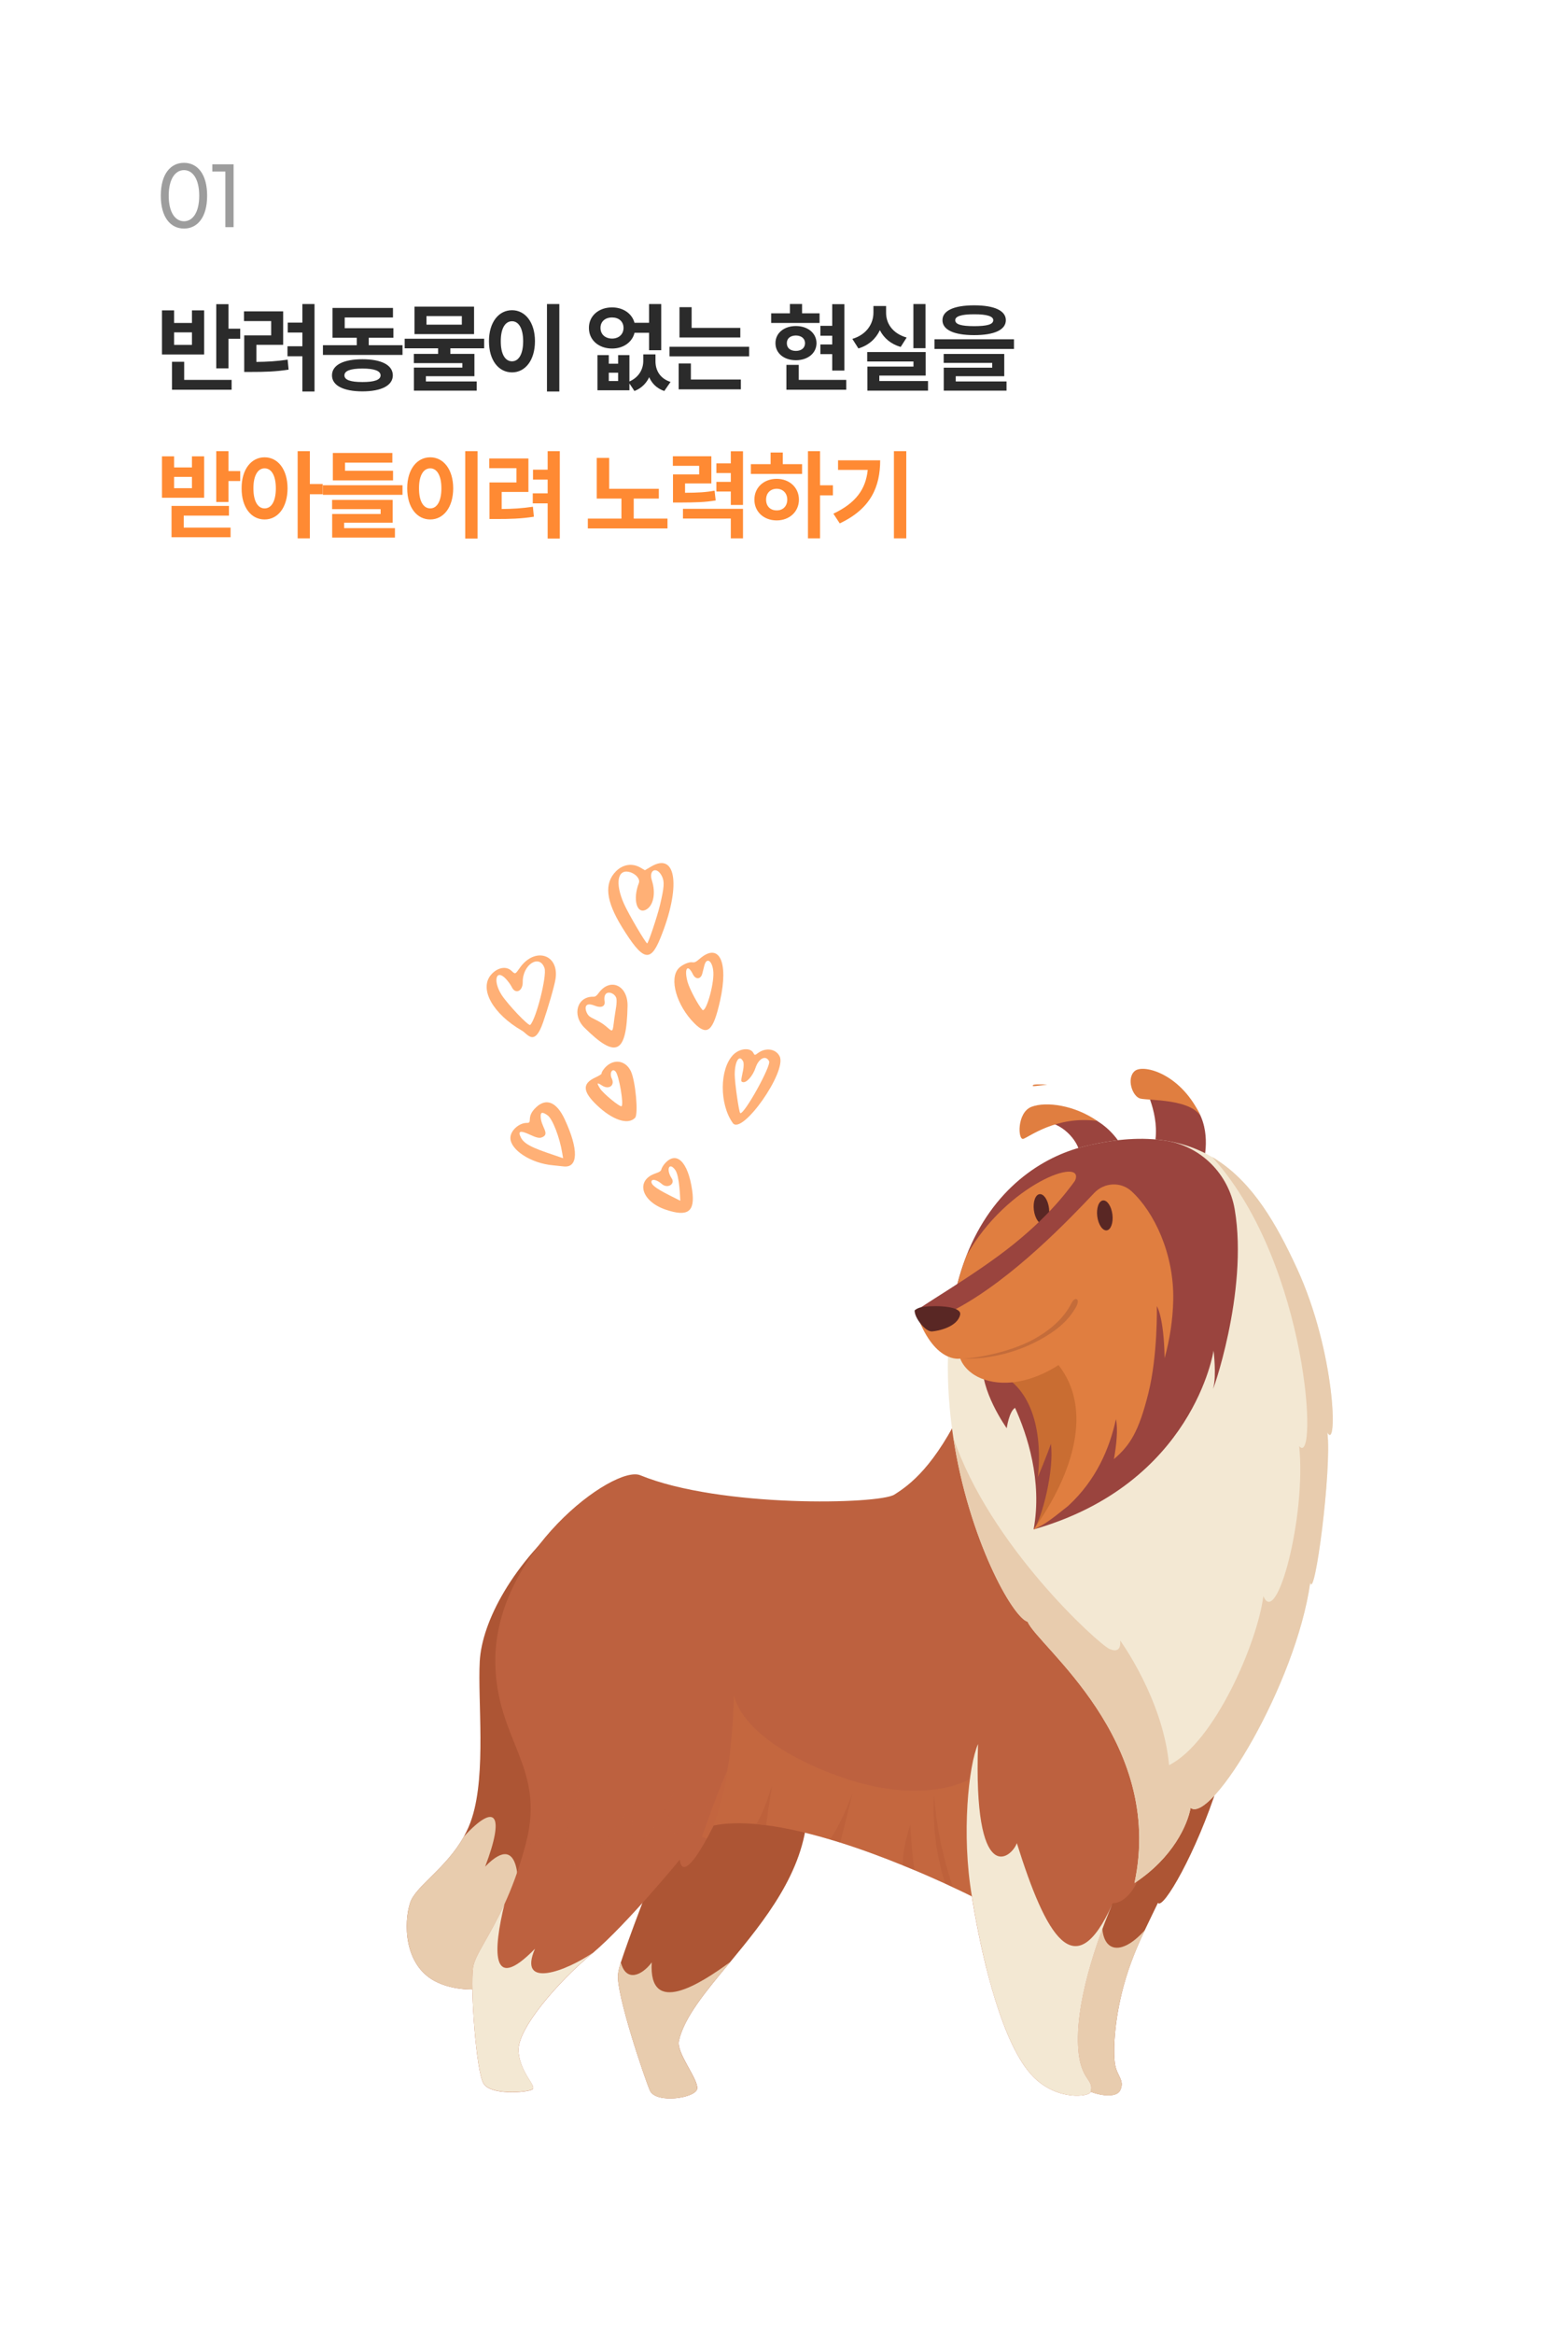 <svg width="320" height="476" viewBox="0 0 320 476" fill="none" xmlns="http://www.w3.org/2000/svg">
<g filter="url(#filter0_d_1281_4054)">
<rect x="8" y="8" width="288" height="444" rx="12" fill="white"/>
</g>
<path d="M37.552 46.616C34.848 46.616 32.816 44.392 32.816 39.912C32.816 35.432 34.848 33.208 37.552 33.208C40.24 33.208 42.272 35.432 42.272 39.912C42.272 44.392 40.24 46.616 37.552 46.616ZM37.552 45.128C39.28 45.128 40.656 43.4 40.656 39.912C40.656 36.44 39.28 34.696 37.552 34.696C35.808 34.696 34.432 36.44 34.432 39.912C34.432 43.4 35.808 45.128 37.552 45.128ZM45.99 46.328V34.984H43.334V33.512H47.67V46.328H45.99Z" fill="#9D9D9D"/>
<path d="M46.634 62.04V67.04H49.023V69.091H46.634V75.127H44.134V62.04H46.634ZM33.057 72.296V63.297H35.529V65.873H39.175V63.297H41.662V72.296H33.057ZM35.101 79.492V73.787H37.587V77.482H47.269V79.492H35.101ZM35.529 70.341H39.175V67.786H35.529V70.341ZM64.189 62.012V79.844H61.71V72.662H58.671V70.624H61.71V67.82H58.72V65.797H61.71V62.012H64.189ZM49.797 65.486V63.504H57.787V70.334H52.325V73.815C54.521 73.794 56.461 73.684 58.699 73.352L58.899 75.389C56.24 75.804 53.975 75.859 51.24 75.859H49.839V68.401H55.343V65.486H49.797ZM82.145 70.41V72.385H65.902V70.41H72.808V68.891H67.863V62.807H80.198V64.747H70.35V66.936H80.287V68.891H75.253V70.41H82.145ZM67.753 76.557C67.753 74.443 70.094 73.269 73.975 73.269C77.836 73.269 80.156 74.443 80.17 76.557C80.156 78.635 77.836 79.816 73.975 79.823C70.094 79.816 67.753 78.635 67.753 76.557ZM70.294 76.557C70.281 77.482 71.517 77.924 73.975 77.917C76.392 77.924 77.663 77.482 77.67 76.557C77.663 75.638 76.392 75.168 73.975 75.168C71.517 75.168 70.281 75.638 70.294 76.557ZM98.803 69.084V71.039H91.91V72.178H96.821V76.729H86.917V77.8H97.283V79.678H84.473V74.975H94.362V74.057H84.459V72.178H89.41V71.039H82.587V69.084H98.803ZM84.59 68.145V62.544H96.745V68.145H84.59ZM87.035 66.218H94.252V64.471H87.035V66.218ZM114.148 62.012V79.844H111.627V62.012H114.148ZM99.79 69.595C99.783 65.728 101.772 63.269 104.493 63.269C107.18 63.269 109.169 65.728 109.176 69.595C109.169 73.504 107.18 75.949 104.493 75.949C101.772 75.949 99.783 73.504 99.79 69.595ZM102.201 69.595C102.187 72.254 103.112 73.691 104.493 73.691C105.847 73.691 106.765 72.254 106.765 69.595C106.765 66.964 105.847 65.521 104.493 65.521C103.112 65.521 102.187 66.964 102.201 69.595ZM124.242 72.42V74.181H126.148V72.42H128.454V77.807C130.437 76.923 131.272 75.258 131.279 73.642V72.275H133.772V73.642C133.758 75.459 134.635 77.185 136.845 77.896L135.568 79.747C134.035 79.222 133.047 78.214 132.488 76.936C131.894 78.173 130.913 79.195 129.477 79.747L128.454 78.214V79.602H121.928V72.42H124.242ZM120.188 66.874C120.174 64.43 122.184 62.696 124.919 62.696C127.177 62.696 128.993 63.953 129.49 65.838H132.46V62.012H134.946V71.432H132.46V67.876H129.497C129.021 69.809 127.198 71.087 124.919 71.087C122.184 71.087 120.174 69.354 120.188 66.874ZM122.55 66.874C122.55 68.214 123.53 69.043 124.919 69.057C126.272 69.043 127.239 68.214 127.253 66.874C127.239 65.555 126.272 64.747 124.919 64.747C123.53 64.747 122.55 65.555 122.55 66.874ZM124.242 77.717H126.148V76.018H124.242V77.717ZM151.086 66.874V68.829H138.669V62.648H141.148V66.874H151.086ZM136.631 72.682V70.728H152.888V72.682H136.631ZM138.503 79.409V74.139H140.996V77.406H151.196V79.409H138.503ZM172.326 62.04V75.583H169.84V72.227H167.429V70.251H169.84V68.47H167.429V66.46H169.84V62.04H172.326ZM157.381 65.866V63.905H161.207V61.999H163.686V63.905H167.257V65.866H157.381ZM158.258 69.989C158.244 67.945 160.005 66.495 162.423 66.495C164.86 66.495 166.621 67.945 166.635 69.989C166.621 72.04 164.86 73.47 162.423 73.47C160.005 73.47 158.244 72.04 158.258 69.989ZM160.489 79.492V74.423H163.01V77.482H172.706V79.492H160.489ZM160.579 69.989C160.572 71.018 161.331 71.57 162.423 71.57C163.493 71.57 164.28 71.018 164.294 69.989C164.28 68.995 163.493 68.442 162.423 68.428C161.331 68.442 160.572 68.995 160.579 69.989ZM188.88 62.012V71.018H186.407V62.012H188.88ZM173.949 69.119C176.919 68.228 178.244 65.983 178.251 63.773V62.413H180.834V63.773C180.82 65.935 182.119 68.007 185.033 68.843L183.811 70.762C181.773 70.168 180.365 68.925 179.564 67.344C178.756 69.07 177.298 70.438 175.185 71.066L173.949 69.119ZM176.981 73.725V71.798H188.907V76.605H179.453V77.717H189.391V79.678H177.022V74.768H186.421V73.725H176.981ZM198.811 62.275C202.906 62.275 205.268 63.345 205.275 65.3C205.268 67.289 202.906 68.352 198.811 68.352C194.709 68.352 192.333 67.289 192.34 65.3C192.333 63.345 194.709 62.275 198.811 62.275ZM190.717 71.17V69.195H206.932V71.17H190.717ZM192.588 74.022V72.192H204.95V76.729H195.047V77.8H205.413V79.678H192.602V74.989H202.492V74.022H192.588ZM194.95 65.3C194.937 66.177 196.207 66.515 198.811 66.522C201.449 66.515 202.706 66.177 202.706 65.3C202.706 64.519 201.449 64.091 198.811 64.098C196.207 64.091 194.937 64.519 194.95 65.3Z" fill="#2B2B2B"/>
<path d="M46.634 92.012V96.073H49.023V98.111H46.634V102.385H44.134V92.012H46.634ZM33.057 101.522V93.069H35.529V95.334H39.175V93.069H41.662V101.522H33.057ZM35.004 109.568V103.186H46.724V105.162H37.497V107.606H47.055V109.568H35.004ZM35.529 99.568H39.175V97.261H35.529V99.568ZM53.996 93.269C56.71 93.269 58.671 95.728 58.685 99.595C58.671 103.504 56.71 105.949 53.996 105.949C51.275 105.949 49.293 103.504 49.307 99.595C49.293 95.728 51.275 93.269 53.996 93.269ZM51.717 99.595C51.71 102.254 52.635 103.691 53.996 103.691C55.391 103.691 56.289 102.254 56.296 99.595C56.289 96.964 55.391 95.521 53.996 95.521C52.635 95.521 51.71 96.964 51.717 99.595ZM60.743 109.802V92.012H63.236V98.725H65.861V100.804H63.236V109.802H60.743ZM82.145 98.967V100.921H65.902V98.967H82.145ZM67.774 103.843V101.957H80.135V106.605H70.232V107.717H80.598V109.644H67.787V104.83H77.677V103.843H67.774ZM67.926 97.979V92.385H80.073V94.361H70.412V96.018H80.212V97.979H67.926ZM97.463 92.012V109.844H94.942V92.012H97.463ZM83.105 99.595C83.098 95.728 85.087 93.269 87.808 93.269C90.495 93.269 92.484 95.728 92.491 99.595C92.484 103.504 90.495 105.949 87.808 105.949C85.087 105.949 83.098 103.504 83.105 99.595ZM85.515 99.595C85.502 102.254 86.427 103.691 87.808 103.691C89.162 103.691 90.08 102.254 90.08 99.595C90.08 96.964 89.162 95.521 87.808 95.521C86.427 95.521 85.502 96.964 85.515 99.595ZM114.245 92.012V109.844H111.765V102.662H108.727V100.624H111.765V97.82H108.775V95.797H111.765V92.012H114.245ZM99.853 95.486V93.504H107.843V100.334H102.38V103.815C104.576 103.794 106.517 103.684 108.754 103.352L108.955 105.39C106.296 105.804 104.031 105.859 101.296 105.859H99.894V98.401H105.398V95.486H99.853ZM134.456 99.692V101.695H129.332V105.769H136.224V107.772H119.967V105.769H126.825V101.695H121.783V93.387H124.325V99.692H134.456ZM145.174 93.055V98.601H139.808V100.507C142.453 100.493 144.028 100.41 145.83 100.072L146.058 102.068C143.979 102.427 142.115 102.482 138.682 102.496H137.343V96.757H142.688V95.01H137.315V93.055H145.174ZM139.38 105.762V103.773H151.631V109.802H149.145V105.762H139.38ZM146.203 100.251V98.276H149.145V96.474H146.203V94.505H149.145V92.04H151.631V102.986H149.145V100.251H146.203ZM167.357 92.012V98.981H169.981V101.032H167.357V109.802H164.891V92.012H167.357ZM153.241 96.667V94.671H157.267V92.296H159.753V94.671H163.689V96.667H153.241ZM153.959 101.902C153.952 99.423 155.886 97.662 158.51 97.662C161.1 97.662 163.04 99.423 163.047 101.902C163.04 104.388 161.1 106.135 158.51 106.142C155.886 106.135 153.952 104.388 153.959 101.902ZM156.348 101.902C156.341 103.283 157.253 104.105 158.51 104.098C159.753 104.105 160.651 103.283 160.665 101.902C160.651 100.541 159.753 99.699 158.51 99.685C157.253 99.699 156.341 100.541 156.348 101.902ZM184.953 92.012V109.802H182.433V92.012H184.953ZM170.078 104.768C174.663 102.593 176.687 99.789 177.087 95.838H171.031V93.884H179.629C179.622 99.271 177.73 103.753 171.376 106.75L170.078 104.768Z" fill="#FF8A33"/>
<path d="M109.477 225.778C107.223 227.819 108.795 229.039 107.545 229.022C105.945 228.992 104.141 230.603 104.162 232.11C104.181 234.532 108.34 237.262 112.818 237.667C113.453 237.723 114.459 237.834 115.02 237.9C118.014 238.244 118.121 234.453 115.24 228.275C113.635 224.822 111.539 223.884 109.477 225.778ZM114.74 235.16L114.916 236.225C109.874 234.501 107.161 233.706 106.315 232.027C105.624 230.664 106.146 230.488 108.199 231.448C109.4 232.013 110.023 232.153 110.481 232.008C112.505 231.335 110.237 229.774 110.343 227.5C110.364 226.784 110.82 226.797 111.806 227.519C112.791 228.293 114.223 231.987 114.74 235.16Z" fill="#FFB076"/>
<path d="M142.816 195.529C141.979 196.251 141.755 196.334 141.216 196.258C140.539 196.17 139.131 196.804 138.474 197.517C136.526 199.644 138.081 205.055 141.666 208.667C144.373 211.399 145.554 210.353 146.968 204.041C148.722 196.153 146.765 192.139 142.816 195.529ZM145.585 198.336C145.718 200.938 144.025 206.732 143.326 205.948C142.409 204.879 140.736 201.721 140.322 200.276C139.576 197.554 140.312 196.463 141.404 198.702C141.96 199.843 143.011 199.775 143.324 198.576C143.392 198.281 143.583 197.535 143.74 196.935C144.222 195.053 145.459 196.018 145.585 198.336Z" fill="#FFB076"/>
<path d="M122.164 202.543C121.754 203.109 121.475 203.298 121.126 203.285C117.777 203.192 116.674 206.999 119.256 209.583C125.758 216.033 127.882 214.971 128.074 205.178C128.144 200.934 124.499 199.312 122.164 202.543ZM125.795 203.648C125.963 204.481 125.636 205.922 125.389 207.638C124.984 210.763 125.188 210.585 123.585 209.249C122.129 208.051 120.639 207.706 120.118 207.123C119.398 206.298 118.846 204.083 121.386 205.119C122.672 205.642 123.557 205.289 123.381 204.224C122.973 201.547 125.548 202.383 125.795 203.648Z" fill="#FFB076"/>
<path d="M134.734 191.419C139.004 180.995 138.1 173.671 132.906 176.727L131.612 177.489L130.687 176.946C129.036 176 127.135 176.273 125.716 177.697C123.254 180.18 123.638 183.731 126.944 189.1C131.193 195.969 132.692 196.389 134.734 191.419ZM127.339 184.331C125.49 180.161 126.009 177.215 128.459 177.85C129.758 178.184 130.697 179.295 130.378 180.104C129.113 183.362 129.917 186.473 131.795 185.557C133.332 184.807 133.878 182.188 133.056 179.635C132.303 177.387 134.063 176.607 135.103 178.74C135.639 179.839 135.548 181.007 134.67 184.678C134.129 186.929 132.27 192.49 132.07 192.404C131.711 192.265 128.326 186.517 127.339 184.331Z" fill="#FFB076"/>
<path d="M154.649 214.806C154.071 215.245 153.986 215.234 153.77 214.791C153.182 213.587 150.954 213.785 149.631 215.136C146.834 218.017 146.786 225.178 149.541 229.038C151.401 231.66 160.638 218.579 159.113 215.453C158.361 213.911 156.267 213.573 154.649 214.806ZM151.074 227.035C150.821 226.949 149.933 220.793 149.945 219.14C149.952 216.391 150.906 214.933 151.678 216.517C151.802 216.77 151.791 217.56 151.665 218.223C151.154 220.642 151.197 220.569 151.577 220.697C152.305 220.944 153.64 219.456 154.194 217.774C154.836 215.839 156.309 215.121 156.958 216.452C157.411 217.381 151.897 227.313 151.074 227.035Z" fill="#FFB076"/>
<path d="M129.607 227.988C130.317 227.223 129.692 220.468 128.745 218.473C127.55 216.022 124.806 215.87 123.131 218.178C122.893 218.503 122.729 218.87 122.77 218.955C122.822 219.061 122.212 219.436 121.433 219.79C118.808 221.018 118.902 222.619 121.779 225.374C124.958 228.425 128.154 229.507 129.607 227.988ZM122.884 221.409C124.27 222.302 125.534 221.372 124.854 219.978C124.319 218.879 124.95 217.735 125.648 218.571C126.346 219.407 127.354 225.374 126.842 225.623C126.479 225.8 123.084 223.011 122.472 222.028C121.726 220.824 121.802 220.708 122.884 221.409Z" fill="#FFB076"/>
<path d="M135.601 237.405C135.331 237.72 135.048 238.224 134.981 238.466C134.902 238.844 134.624 239.032 133.74 239.333C129.649 240.752 130.861 245.025 135.861 246.717C140.387 248.249 141.887 247.151 141.259 242.777C140.42 236.885 137.994 234.565 135.601 237.405ZM138.834 244.901C135.918 243.421 133.033 242.109 132.941 241.108C132.888 240.349 134.019 240.556 135.087 241.499C136.228 242.485 137.864 241.504 137.075 240.32C135.871 238.502 136.572 236.905 137.809 238.629C138.724 239.909 138.787 244.48 138.834 244.901Z" fill="#FFB076"/>
<path d="M106.061 197.429C105.142 198.74 105.163 198.729 104.389 198.009C103.291 196.949 101.441 197.329 100.158 198.87C97.786 201.753 100.587 206.792 106.538 210.217C107.674 210.866 109.087 213.601 110.845 208.482C111.806 205.686 113.142 201.165 113.376 199.639C114.136 194.588 109.112 193.065 106.061 197.429ZM111.128 197.468C111.646 199.019 109.423 207.842 108.208 209.036C107.886 209.35 103.645 204.882 102.369 202.916C100.586 200.125 101.184 197.559 103.169 199.571C103.65 200.069 104.211 200.841 104.438 201.306C105.169 202.858 106.694 202.192 106.678 200.318C106.633 196.705 110.131 194.503 111.128 197.468Z" fill="#FFB076"/>
<g clip-path="url(#clip0_1281_4054)">
<path d="M109.741 393.325C106.737 400.226 104.115 404.765 104.115 404.765C104.115 404.765 95.244 407.44 88.81 404.096C82.376 400.752 82.376 392.073 83.709 388.06C84.828 384.674 91.021 381.117 94.663 374.586C95.329 373.391 95.91 372.096 96.349 370.687C99.24 361.552 97.469 346.854 97.908 338.829C98.347 330.819 104.568 318.781 116.982 308.537C116.982 308.537 117.422 333.266 118.541 355.534C119.193 368.667 114.063 383.408 109.741 393.311V393.325Z" fill="#AD5534"/>
<path d="M109.741 393.325C106.737 400.226 104.115 404.765 104.115 404.765C104.115 404.765 95.244 407.44 88.81 404.096C82.376 400.752 82.376 392.073 83.709 388.06C84.828 384.674 91.021 381.117 94.663 374.586C101.295 367.372 103.024 370.175 99.013 380.704C106.779 372.679 105.66 386.268 105.66 386.268C105.66 386.268 107.729 389.284 109.727 393.311L109.741 393.325Z" fill="#E8CCAE"/>
<path d="M138.551 416.261C138.012 418.709 142.49 423.988 142.292 425.965C142.094 427.943 133.818 429.138 132.627 426.364C131.451 423.589 125.74 406.671 126.123 402.716C126.194 402.047 126.392 401.208 126.704 400.24C128.206 395.573 132.769 383.536 135.376 377.303C138.537 369.777 148.768 366.575 164.753 369.962C164.059 381.814 156.038 391.689 149.009 400.183C144.049 406.159 139.599 411.452 138.537 416.29L138.551 416.261Z" fill="#AD5534"/>
<path d="M142.292 425.965C142.094 427.943 133.818 429.138 132.627 426.364C131.451 423.589 125.74 406.671 126.123 402.716C126.194 402.047 126.392 401.208 126.704 400.24C127.752 404.324 130.983 402.958 133.01 400.24C132.33 411.452 142.972 404.594 149.009 400.169C144.049 406.145 139.599 411.438 138.537 416.276C137.998 418.723 142.476 424.002 142.278 425.98L142.292 425.965Z" fill="#E8CCAE"/>
<path d="M248.504 364.199C244.21 377.73 237.323 389.668 236.317 388.089C235.495 389.839 234.574 391.646 233.653 393.624C232.123 396.854 230.535 400.525 229.302 405.063C227.304 412.405 227.148 418.879 227.588 421.185C228.013 423.49 229.6 424.343 228.594 426.364C227.588 428.37 222.004 427.075 219.992 425.069C217.994 423.063 214.111 410.243 213.247 393.41C213.247 393.311 213.247 393.211 213.247 393.126C212.736 376.379 243.36 360.016 243.36 360.016L248.518 364.199H248.504Z" fill="#AD5534"/>
<path d="M229.302 405.078C227.304 412.42 227.148 418.894 227.588 421.199C228.013 423.504 229.6 424.357 228.594 426.378C227.588 428.384 222.004 427.089 219.992 425.083C217.994 423.077 214.111 410.257 213.247 393.424C213.247 393.325 213.247 393.225 213.247 393.14C220.502 397.081 225.15 389.682 225.15 389.682C223.847 397.921 228.225 399.742 233.667 393.638C232.137 396.868 230.549 400.539 229.317 405.078H229.302Z" fill="#E8CCAE"/>
<path d="M241.079 354.509C240.285 361.239 235.169 376.279 232.718 382.426C230.266 388.558 227.078 388.16 227.078 388.16C227.035 388.26 226.993 388.345 226.95 388.43C226.029 390.55 220.148 404.509 219.978 415.28C219.822 424.713 223.464 423.603 222.543 426.705C222.274 427.616 215.84 428.555 210.908 423.603C204.475 417.144 200.578 399.287 199.061 391.048C198.58 388.43 198.339 386.78 198.339 386.78C198.339 386.78 196.893 386.04 194.427 384.902C193.946 384.674 193.421 384.432 192.854 384.162C191.097 383.365 189 382.426 186.647 381.444C185.882 381.131 185.089 380.789 184.267 380.462C180.384 378.883 175.991 377.232 171.47 375.809C170.776 375.582 170.067 375.368 169.359 375.169C164.966 373.86 160.502 372.807 156.35 372.267C155.684 372.181 155.018 372.11 154.366 372.039C151.177 371.754 148.215 371.797 145.65 372.323L144.729 374.102C144.559 374.415 144.403 374.714 144.248 374.998C138.919 384.688 138.749 379.267 138.749 379.267C138.749 379.267 127.937 392.443 121.021 398.291C120.95 398.362 120.879 398.419 120.794 398.476C113.893 404.224 105.419 413.914 105.815 418.467C106.212 423.02 109.755 425.595 108.579 426.193C107.403 426.791 100.303 427.388 98.716 425.012C97.143 422.636 95.952 405.021 96.548 401.25C96.944 398.746 99.878 395.089 102.953 388.359C104.384 385.243 105.844 381.472 107.091 376.848C107.19 376.478 107.289 376.094 107.388 375.71C111.328 360.272 101.281 354.922 101.082 339.085C100.799 316.704 125.329 298.69 130.657 300.882C147.011 307.569 179.349 306.815 182.509 304.837C185.655 302.859 190.785 299.103 196.709 286.625C196.709 286.625 241.858 347.793 241.064 354.523L241.079 354.509Z" fill="#BD613F"/>
<g style="mix-blend-mode:multiply" opacity="0.2">
<path d="M199.827 390.678C199.727 390.863 199.458 390.991 199.061 391.034C198.579 388.416 198.339 386.766 198.339 386.766C198.339 386.766 196.893 386.026 194.427 384.887C193.946 384.66 193.421 384.418 192.854 384.147C191.097 383.351 189 382.412 186.647 381.43C185.882 381.117 185.089 380.775 184.267 380.448C180.384 378.869 175.991 377.218 171.47 375.795C170.776 375.568 170.067 375.354 169.359 375.155C164.966 373.846 160.502 372.793 156.35 372.252C155.684 372.167 155.018 372.096 154.366 372.025C151.177 371.74 148.215 371.783 145.65 372.309L144.729 374.088C144.559 374.401 144.403 374.7 144.247 374.984C143.61 374.757 143.255 374.629 143.255 374.629C143.255 374.629 146.501 365.195 148.414 361.225C149.547 355.164 149.803 345.688 149.803 345.688C149.803 345.688 150.582 354.367 169.713 361.737C188.83 369.108 198.523 362.534 198.523 362.534C198.523 362.534 201.669 387.264 199.827 390.678Z" fill="#E07E40"/>
</g>
<path d="M235.637 233.438C236.884 227.49 233.455 221.443 233.455 221.443C233.455 221.443 240.937 221.23 244.154 226.025C247.371 230.82 245.613 236.967 245.613 236.967L235.651 233.424L235.637 233.438Z" fill="#9A443E"/>
<path d="M228.126 232.542C224.017 226.879 217.682 226.352 217.682 226.352C217.682 226.352 208.811 228.273 213.176 228.757C217.54 229.241 220.233 233.438 220.261 235.003C220.29 236.568 228.14 232.527 228.14 232.527L228.126 232.542Z" fill="#9A443E"/>
<path d="M270.895 292.159C271.816 299.814 268.301 326.479 267.394 322.794C264.489 343.468 247.257 371.968 242.978 368.738C242.368 372.11 239.435 378.854 231.527 384.062C237.791 354.808 211.702 335.656 209.718 330.762C206.671 329.908 197.701 313.901 194.541 293.127C193.747 287.891 193.322 282.342 193.464 276.665C193.52 274.16 193.69 271.784 193.974 269.536C194.158 268.028 194.385 266.562 194.668 265.168C195.306 261.853 196.199 258.836 197.262 256.118C197.262 256.118 197.262 256.118 197.262 256.104C202.618 242.431 212.68 235.942 221.324 233.808C232.718 230.991 241.008 232.229 247.385 235.999C247.767 236.213 248.136 236.44 248.504 236.696C255.76 241.463 260.479 249.602 264.645 258.623C272.581 275.782 273.034 296.144 270.895 292.174V292.159Z" fill="#F3E8D3"/>
<path d="M200.578 277.589C199.841 283.466 205.452 291.292 205.452 291.292C205.452 291.292 205.934 287.862 207.153 287.137C209.59 292.515 212.779 302.006 210.937 311.937C219.765 303.429 225.179 281.517 219.822 275.398C214.465 269.28 200.578 277.604 200.578 277.604V277.589Z" fill="#9A443E"/>
<path d="M205.453 281.004C213.984 286.881 211.787 301.308 211.787 301.308C211.787 301.308 213.743 296.656 214.465 294.465C215.202 299.843 212.609 309.76 211.022 311.866C218.688 306.388 226.893 285.173 220.559 277.589C214.224 270.006 205.453 281.018 205.453 281.018V281.004Z" fill="#C96D32"/>
<path d="M247.611 283.067C248.292 280.52 247.668 275.469 247.668 275.469C247.668 275.469 243.601 302.632 210.937 311.937C222.968 297.951 232.604 271.372 227.999 263.66C224.413 257.655 203.653 262.664 194.64 265.168C195.278 261.853 196.17 258.836 197.233 256.118C197.233 256.118 197.233 256.118 197.233 256.104C202.59 242.431 212.651 235.942 221.296 233.808C227.772 232.214 233.242 231.916 237.933 232.655C245.089 233.78 250.743 239.457 251.976 246.628C254.881 263.617 247.03 285.173 247.597 283.082L247.611 283.067Z" fill="#9A443E"/>
<path d="M219.425 240.766L218.022 248.222L195.504 269.963C195.504 269.963 194.668 270.077 193.974 269.536C194.597 264.442 195.731 259.989 197.247 256.104C197.247 256.104 197.247 256.104 197.247 256.09C205.509 241.349 221.537 235.743 219.411 240.766H219.425Z" fill="#E07E40"/>
<path d="M214.083 246.415C214.295 248.093 213.771 249.559 212.921 249.659C212.07 249.758 211.206 248.492 210.993 246.799C210.781 245.12 211.305 243.654 212.155 243.555C213.006 243.455 213.87 244.721 214.083 246.415Z" fill="#592724"/>
<path d="M186.902 267.53C187.002 266.833 198.82 260.259 206.955 253.685C215.089 247.112 218.674 241.819 220.46 239.329C222.245 236.839 227.148 239.329 226.511 242.217C226.199 243.654 220.389 249.901 212.651 255.834C207.38 259.875 202.264 265.552 196.326 267.672C193.435 268.697 189.538 267.53 186.888 267.53H186.902Z" fill="#9A443E"/>
<path d="M236.062 266.349C236.062 266.349 237.522 268.398 237.678 277.006C238.726 273.179 239.35 269.209 239.435 265.182C239.633 255.72 235.538 247.197 230.932 242.971C228.75 240.965 225.363 241.15 223.322 243.298C218.121 248.791 206.785 260.686 195.207 266.918C192.273 268.497 189.864 266.292 186.903 267.544C190.559 278.272 195.972 277.091 195.972 277.091C195.972 277.091 196.992 280.478 201.825 281.645C206.657 282.826 211.929 281.061 216.024 278.415C223.053 287.379 219.142 300.483 210.951 311.937C213.459 310.884 215.429 309.148 218.008 307.128C218.008 307.128 218.036 307.1 218.051 307.085C223.719 301.835 226.44 295.446 227.744 289.442C228.197 291.491 227.829 294.792 227.333 297.595C230.592 294.806 232.378 292.074 234.347 284.206C236.317 276.337 236.09 266.363 236.09 266.363L236.062 266.349Z" fill="#E07E40"/>
<path d="M245.217 228.06C243.544 224.061 234.362 224.474 232.718 224.061C231.074 223.649 229.827 219.892 231.598 218.427C233.37 216.961 241.291 219.01 245.217 228.06Z" fill="#E07E40"/>
<path d="M223.875 228.6C219.34 225.427 213.516 224.588 210.512 225.74C207.493 226.893 207.706 232.641 208.854 232.271C210.001 231.901 215.641 227.519 223.875 228.615V228.6Z" fill="#E07E40"/>
<path d="M227.021 247.695C227.233 249.374 226.709 250.84 225.859 250.939C225.009 251.039 224.144 249.758 223.932 248.079C223.719 246.4 224.243 244.935 225.094 244.835C225.944 244.736 226.808 246.002 227.021 247.695Z" fill="#592724"/>
<path d="M186.662 267.259C186.577 268.753 188.886 271.656 190.204 271.556C191.522 271.457 195.391 270.632 195.944 268.156C196.326 266.434 191.409 266.207 188.546 266.52C187.285 266.648 186.662 267.259 186.662 267.259Z" fill="#592724"/>
<g style="mix-blend-mode:screen" opacity="0.2">
<path d="M145.65 372.323L144.729 374.102C138.933 385.001 138.749 379.253 138.749 379.253C138.749 379.253 127.937 392.429 121.021 398.276C120.95 398.348 120.879 398.405 120.794 398.461C113.893 404.21 105.419 413.899 105.815 418.453C106.212 423.006 109.755 425.581 108.579 426.179C107.403 426.776 100.303 427.374 98.716 424.998C97.143 422.622 95.952 405.007 96.548 401.236C96.944 398.732 99.878 395.075 102.953 388.345C104.384 385.229 105.844 381.458 107.091 376.834C112.731 373.846 118.513 363.046 119.42 361.254C111.541 382.44 114.885 388.373 129.878 367.002C126.123 384.418 135.589 371.157 137.573 365.024C132.641 382.454 144.871 370.175 148.414 361.268C148.173 365.11 145.65 372.352 145.65 372.352V372.323Z" fill="#BD613F"/>
</g>
<path d="M121.021 398.262C120.95 398.333 120.879 398.39 120.794 398.447C113.893 404.196 105.419 413.885 105.815 418.438C106.212 422.992 109.755 425.567 108.579 426.165C107.403 426.762 100.303 427.36 98.716 424.984C97.143 422.607 95.952 404.992 96.548 401.222C96.944 398.718 99.878 395.061 102.953 388.331C100.728 397.508 99.977 406.885 109.174 397.465C105.56 405.86 115.693 401.933 121.021 398.262Z" fill="#F3E8D3"/>
<g style="mix-blend-mode:multiply" opacity="0.3">
<path d="M154.366 372.025C155.018 372.082 155.684 372.153 156.35 372.252C156.718 369.335 157.512 364.654 157.512 364.299C157.512 363.9 156.364 368.695 154.366 372.025Z" fill="#AD5534"/>
<path d="M171.47 375.795C172.505 371.882 173.964 365.778 173.964 365.778C173.964 365.778 171.768 371.911 169.359 375.155C170.067 375.368 170.776 375.582 171.47 375.795Z" fill="#AD5534"/>
<path d="M184.267 380.448C185.089 380.775 185.882 381.117 186.647 381.43C185.981 377.218 185.783 372.153 185.783 372.153C185.783 372.153 184.139 376.791 184.252 380.448H184.267Z" fill="#AD5534"/>
<path d="M190.615 366.034C190.275 371.754 190.913 377.787 192.869 384.147C193.435 384.404 193.946 384.66 194.442 384.887C192.429 378.598 191.182 373.277 190.615 366.049V366.034Z" fill="#AD5534"/>
</g>
<path d="M222.543 426.705C222.274 427.616 215.84 428.555 210.908 423.603C202.434 415.095 198.353 386.78 198.353 386.78C196.17 374.202 197.673 360.002 199.6 355.704C198.608 384.902 206.317 379.182 207.521 375.923C213.487 394.961 219.368 405.248 226.964 388.444C226.043 390.565 220.162 404.523 219.992 415.294C219.836 424.727 223.478 423.618 222.557 426.719L222.543 426.705Z" fill="#F3E8D3"/>
<path opacity="0.2" d="M195.972 277.077C198.466 277.219 206.005 275.882 210.965 273.15C217.002 269.835 218.433 266.135 218.816 265.524C219.482 264.428 220.616 264.883 219.482 266.776C218.348 268.668 216.506 271.115 211.135 273.819C205.793 276.508 199.954 277.333 195.972 277.063V277.077Z" fill="#592724"/>
<path d="M210.809 221.329C210.965 221.145 212.014 221.116 213.743 221.216C211.589 221.429 210.483 221.714 210.809 221.329Z" fill="#E07E40"/>
<path d="M270.895 292.16C271.816 299.814 268.301 326.479 267.394 322.794C264.489 343.468 247.257 371.968 242.978 368.738C242.368 372.11 239.435 378.854 231.527 384.062C237.791 354.808 211.702 335.656 209.718 330.762C206.671 329.908 197.701 313.901 194.541 293.127C201.881 315.11 224.087 335.229 226.397 336.297C229.076 337.52 228.594 334.575 228.594 334.575C228.594 334.575 237.366 346.555 238.585 360.016C247.838 355.377 256.61 335.073 257.829 325.526C260.507 332.128 266.601 309.376 265.141 294.948C269.038 299.601 267.083 258.267 247.838 236.497C247.682 236.326 247.526 236.156 247.385 235.985C247.767 236.198 248.136 236.426 248.504 236.682C255.76 241.449 260.479 249.588 264.645 258.608C272.581 275.768 273.034 296.129 270.895 292.16Z" fill="#E8CCAE"/>
</g>
<defs>
<filter id="filter0_d_1281_4054" x="0" y="0" width="320" height="476" filterUnits="userSpaceOnUse" color-interpolation-filters="sRGB">
<feFlood flood-opacity="0" result="BackgroundImageFix"/>
<feColorMatrix in="SourceAlpha" type="matrix" values="0 0 0 0 0 0 0 0 0 0 0 0 0 0 0 0 0 0 127 0" result="hardAlpha"/>
<feOffset dx="8" dy="8"/>
<feGaussianBlur stdDeviation="8"/>
<feComposite in2="hardAlpha" operator="out"/>
<feColorMatrix type="matrix" values="0 0 0 0 0 0 0 0 0 0 0 0 0 0 0 0 0 0 0.12 0"/>
<feBlend mode="normal" in2="BackgroundImageFix" result="effect1_dropShadow_1281_4054"/>
<feBlend mode="normal" in="SourceGraphic" in2="effect1_dropShadow_1281_4054" result="shape"/>
</filter>
<clipPath id="clip0_1281_4054">
<rect width="189" height="210" fill="white" transform="translate(83 218)"/>
</clipPath>
</defs>
</svg>
